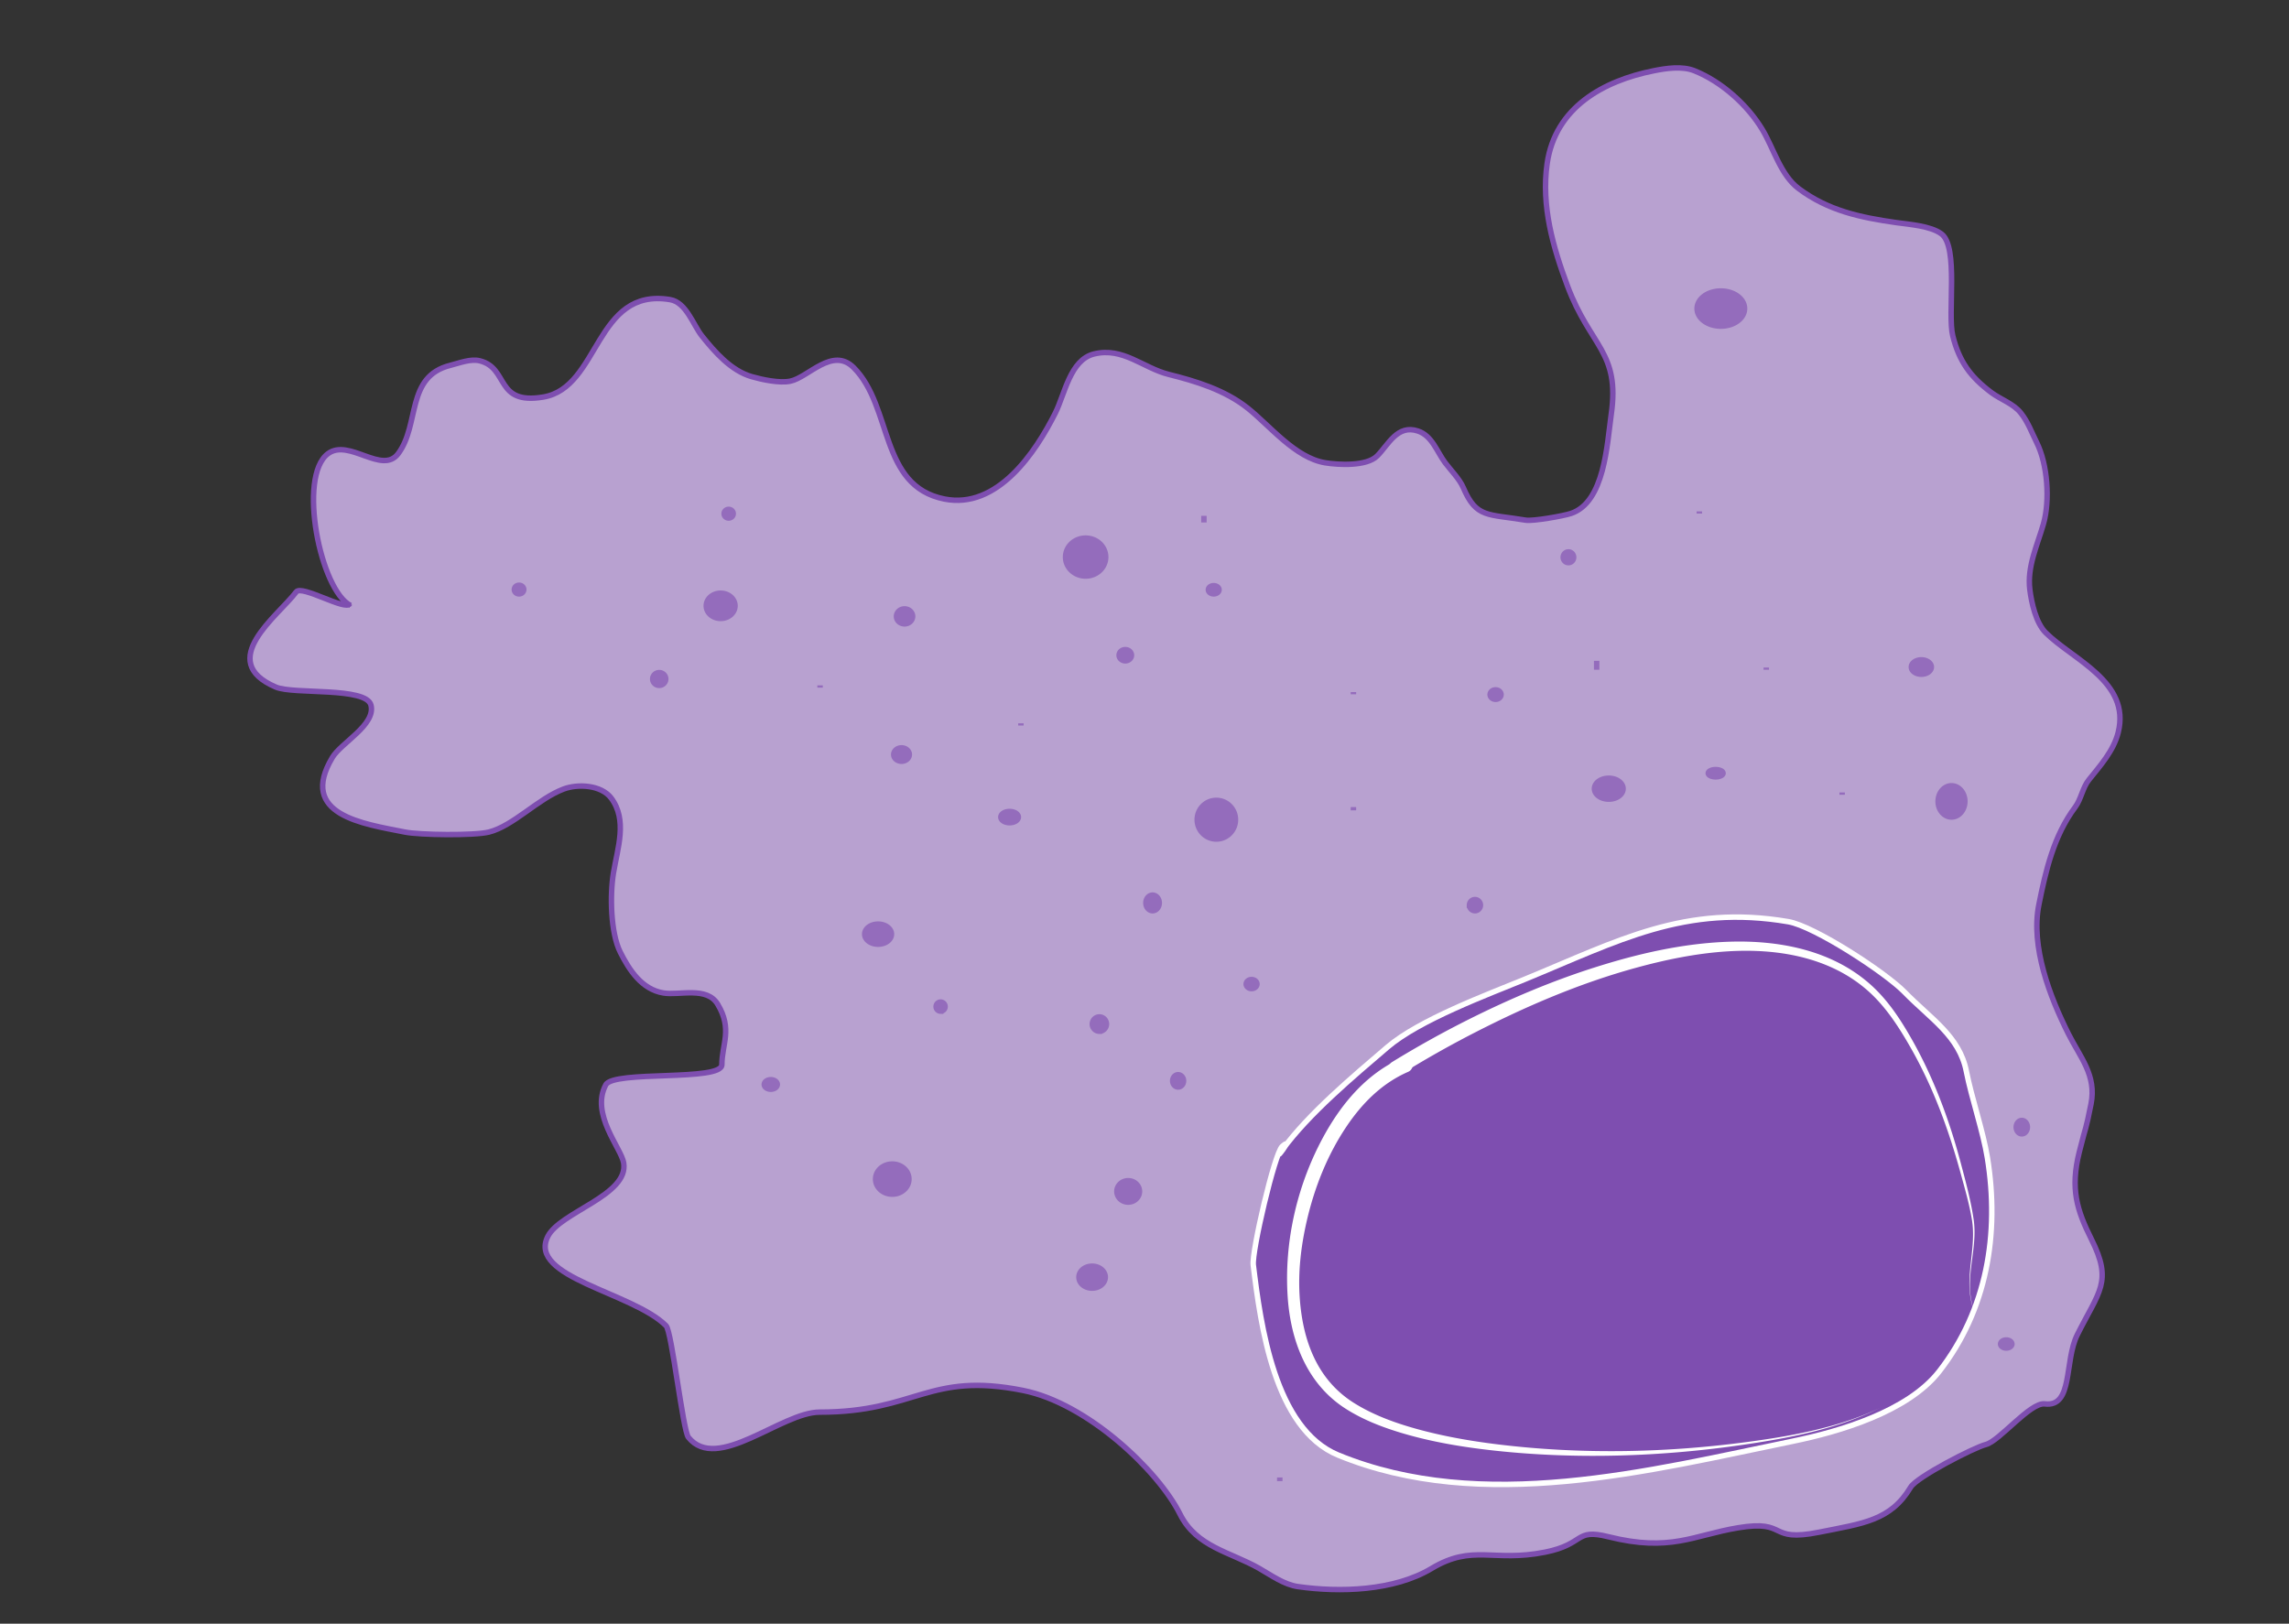 <svg
  xmlns="http://www.w3.org/2000/svg"
  xmlnsVectornator="http://vectornator.io"
  strokeLinecap="round"
  strokeLinejoin="round"
  strokeMiterlimit="10"
  clipRule="evenodd"
  viewBox="0 0 419.58 297.675"
>
  <rect x="0" y="0" width="419.58" height="297.675" fill="#333333" stroke="none"/>
  <g vectornatorLayerName="Layer 1">
    <path
      fill="#b8a1d0"
      fillRule="evenodd"
      stroke="#7e4eb0"
      strokeWidth="3.062"
      d="M64.266 111.01c-5.527-2.763-9.762-23.626-4.154-27.831 3.835-2.877 9.932 3.927 12.877 0 4.011-5.349 1.366-14.154 9.554-16.2 1.6-.4 3.71-1.254 5.4-.832 5.402 1.35 2.738 8.129 11.631 6.647 10.416-1.736 9.44-20.166 23.262-17.862 2.956.492 4.228 4.66 5.816 6.646 2.324 2.905 5.344 6.393 9.139 7.477 1.878.537 5.049 1.233 7.061.83 3.273-.654 7.736-6.387 11.631-2.491 7.175 7.174 4.681 21.705 16.616 24.092 9.693 1.939 16.721-8.517 20.355-15.784 1.741-3.483 2.709-9.713 7.061-10.8 5.31-1.328 9.035 2.57 13.708 3.738 4.929 1.232 10.309 2.846 14.539 6.23 4.056 3.246 8.658 9.06 14.124 9.97 2.433.406 7.622.686 9.554-1.246 2.064-2.064 3.696-5.83 7.477-4.57 2.607.87 3.49 3.823 4.985 5.816 1.028 1.371 2.634 2.962 3.323 4.57 2.408 5.62 4.449 4.79 11.437 5.955 1.335.222 6.905-.765 8.301-1.23 6.19-2.063 6.614-12.782 7.379-18.14 1.648-11.537-3.804-12.344-8.009-23.556-2.654-7.078-4.845-14.686-3.738-22.431 1.475-10.331 10.329-15.192 19.523-17.031 2.251-.45 5.199-.912 7.477 0 4.956 1.982 9.735 6.255 12.462 10.8 2.057 3.427 3.313 8.3 6.646 10.8 5.402 4.051 11.29 5.292 17.862 6.231 2.366.338 6.33.594 8.308 2.077 3.196 2.397 1.063 14.634 2.077 18.693 1.175 4.699 3.229 7.51 7.062 10.385 1.723 1.292 4.024 2.018 5.4 3.739 1.329 1.66 1.985 3.555 2.908 5.4 2.01 4.019 2.481 10.63 1.246 14.954-1.112 3.893-3.021 7.819-2.492 12.046.298 2.387 1.112 6.097 2.908 7.893 4.929 4.929 15.614 8.989 13.292 18.277-.851 3.405-3.309 6.11-5.4 8.724-1.136 1.42-1.4 3.528-2.492 4.984-3.931 5.242-5.413 11.695-6.647 17.862-1.545 7.73 2.017 16.912 5.401 23.678 2.158 4.316 5.203 7.628 4.154 12.877-1.078 5.388-.755 3.23-2.15 8.811-1.686 6.745-.44 10.664 2.234 16.012 3.908 7.816 1.419 9.449-2.607 17.502-2.41 4.82-.702 13.317-5.958 12.66-2.652-.332-8.33 6.83-10.798 7.447-2.15.538-12.647 5.935-13.778 7.82-3.684 6.14-8.702 6.64-16.791 8.258-9.602 1.92-5.503-2.37-14.86-.811-8.205 1.368-12.368 4.493-23.772 1.642-6.285-1.571-4.145 1.335-11.603 2.827-9.509 1.902-13.217-1.56-20.798 2.988-6.915 4.15-16.871 4.414-24.508 3.323-2.535-.362-4.909-2.092-7.062-3.323-5.367-3.067-11.508-3.908-14.539-9.969-3.987-7.974-16.965-20.309-28.756-22.667-17.42-3.484-19.522 3.974-37.292 3.974-7.027 0-18.815 11.181-24.067 4.616-1.017-1.27-3.038-19.4-4.091-20.453-6.136-6.136-25.433-8.856-21.68-16.363 2.243-4.486 14.897-7.564 13.908-13.499-.45-2.697-6.136-8.999-3.273-14.317 1.447-2.687 21.272-.569 21.272-3.682 0-3.726 1.995-6.48-.761-11.073-2.003-3.339-6.987-1.58-9.97-2.077-3.947-.658-6.256-4.205-7.892-7.477-1.794-3.588-1.911-10.55-1.247-14.539.757-4.539 2.602-9.686-.415-13.708-1.817-2.424-6.105-2.644-8.723-1.662-4.685 1.757-9.227 6.772-13.708 7.893-2.678.669-12.675.539-15.37 0-7.652-1.531-19.65-3.113-13.293-13.708 1.59-2.648 7.96-5.961 7.062-9.554-.853-3.411-14.187-1.927-17.447-3.324-11.15-4.779.458-13.072 3.739-17.446 1.007-1.344 9.115 3.558 9.815 2.158"
    ></path>
    <path
      fill="#7e4eb0"
      fillRule="evenodd"
      stroke="#fff"
      d="M235.024 210.195c-1.379 1.217-5.595 19.232-5.291 21.734 1.335 10.97 3.896 30.046 15.56 34.837 26.348 10.824 57.056 2.855 83.403-2.556 8.4-1.726 21.005-5.392 26.763-12.785 8.751-11.234 11.097-25.24 8.836-39.17-.789-4.862-2.922-11.046-3.854-15.834-1.26-6.47-6.599-9.68-11.306-14.514-3.524-3.62-16.571-12.117-21.327-12.931-18.986-3.25-31.18 3.52-48.307 10.556-6.8 2.793-19.325 7.432-25.183 12.445-6.289 5.383-14.421 12.184-19.294 18.857-1.896 2.596 2.31-2.678 0-.639z"
    ></path>
    <path
      fill="#946cbc"
      fillRule="evenodd"
      stroke="#946cbc"
      strokeWidth="3.062"
      d="M187.135 132.811v-.204.409-.205zm60.951-5.727v-.204.409-.205zm75.677-4.499v-.205.409-.204zm-173.443 3.272v-.204.409-.205zm97.766 22.405v-.298.596-.298zm65.041-6.504c0-.368.608-.666 1.357-.666.75 0 1.357.298 1.357.666 0 .368-.607.666-1.357.666-.749 0-1.357-.298-1.357-.666zm-154.626 29.505c0-1.016 1.099-1.841 2.454-1.841 1.356 0 2.455.825 2.455 1.841 0 1.017-1.099 1.841-2.455 1.841-1.355 0-2.454-.824-2.454-1.841zm51.542-5.727c0-.79.549-1.431 1.227-1.431s1.227.641 1.227 1.431c0 .791-.549 1.432-1.227 1.432s-1.227-.641-1.227-1.432zm-12.272 68.611c0-1.112 1.081-2.013 2.416-2.013 1.334 0 2.415.901 2.415 2.013 0 1.112-1.081 2.014-2.415 2.014-1.335 0-2.416-.902-2.416-2.014zM119.64 124.483c0-.646.536-1.17 1.197-1.17s1.197.524 1.197 1.17c0 .646-.536 1.17-1.197 1.17s-1.197-.524-1.197-1.17zm101.857-16.357c0-.416.438-.754.979-.754.541 0 .979.338.979.754 0 .417-.438.755-.979.755-.541 0-.979-.338-.979-.755zm-21.272 79.622c0-.723.58-1.309 1.296-1.309.715 0 1.295.586 1.295 1.309s-.58 1.31-1.295 1.31a1.303 1.303 0 01-1.296-1.31zm69.132-21.804c0-.565.45-1.023 1.005-1.023.555 0 1.005.458 1.005 1.023 0 .566-.45 1.024-1.005 1.024a1.014 1.014 0 01-1.005-1.024zm-64.223-45.818c0-.568.508-1.028 1.135-1.028s1.135.46 1.135 1.028c0 .567-.508 1.027-1.135 1.027s-1.135-.46-1.135-1.027zM132.73 94.178c0-.44.375-.796.838-.796.463 0 .838.356.838.796 0 .439-.375.795-.838.795-.463 0-.838-.356-.838-.795zm7.363 104.642c0-.483.534-.874 1.194-.874.659 0 1.194.391 1.194.874 0 .482-.535.873-1.194.873-.66 0-1.194-.391-1.194-.873zm133.048-71.479c0-.478.449-.865 1.003-.865.554 0 1.003.387 1.003.865s-.449.865-1.003.865c-.554 0-1.003-.387-1.003-.865zm77.211-5.052c0-.728.822-1.318 1.835-1.318 1.014 0 1.835.59 1.835 1.318 0 .728-.821 1.318-1.835 1.318-1.013 0-1.835-.59-1.835-1.318zM311.491 93.95v-.204.409-.205zm-24.953 8.22c0-.544.43-.984.96-.984s.96.44.96.984c0 .543-.43.984-.96.984s-.96-.441-.96-.984zm-58.11 78.244c0-.457.443-.828.989-.828.547 0 .99.371.99.828 0 .458-.443.829-.99.829-.546 0-.989-.371-.989-.829zm-44.974-30.612c0-.568.72-1.028 1.607-1.028.888 0 1.608.46 1.608 1.028 0 .568-.72 1.028-1.608 1.028-.887 0-1.607-.46-1.607-1.028zm-19.129-36.799c0-.757.663-1.371 1.481-1.371.818 0 1.481.614 1.481 1.371s-.663 1.37-1.481 1.37c-.818 0-1.481-.613-1.481-1.37zm-70.047-4.915c0-.439.387-.794.864-.794.478 0 .865.355.865.794 0 .438-.387.793-.865.793-.477 0-.864-.355-.864-.793zm77.313 76.458c0-.459.369-.831.825-.831.456 0 .825.372.825.831 0 .458-.369.83-.825.83a.828.828 0 01-.825-.83zm62.996 86.661v-.337.674-.337zm-29.862-52.78c0-1.084.929-1.962 2.074-1.962 1.145 0 2.074.878 2.074 1.962s-.929 1.963-2.074 1.963c-1.145 0-2.074-.879-2.074-1.963zm14.726-68.147c0-1.957 1.571-3.543 3.508-3.543s3.508 1.586 3.508 3.543c0 1.956-1.571 3.542-3.508 3.542s-3.508-1.586-3.508-3.542zm72.814-5.684c0-1.06 1.176-1.919 2.627-1.919 1.451 0 2.628.859 2.628 1.919s-1.177 1.919-2.628 1.919-2.627-.859-2.627-1.919zm62.996 2.328c0-1.582 1.099-2.864 2.454-2.864 1.356 0 2.454 1.282 2.454 2.864 0 1.581-1.098 2.863-2.454 2.863-1.355 0-2.454-1.282-2.454-2.863zm-62.587-24.953v-.818 1.636-.818zm-71.995-26.794v-.613 1.227-.614zm146.035 151.228c0-.408.464-.739 1.037-.739.572 0 1.036.331 1.036.739 0 .409-.464.74-1.036.74-.573 0-1.037-.331-1.037-.74zm2.864-39.758c0-.677.458-1.227 1.023-1.227.564 0 1.022.55 1.022 1.227 0 .678-.458 1.227-1.022 1.227-.565 0-1.023-.549-1.023-1.227zm-31.907-61.155v-.204.409-.205zm-122.719 52.667c0-.621.447-1.124.999-1.124s1 .503 1 1.124c0 .622-.448 1.125-1 1.125s-.999-.503-.999-1.125zm-54.456 18.012c0-1.524 1.369-2.759 3.058-2.759 1.689 0 3.058 1.235 3.058 2.759 0 1.524-1.369 2.759-3.058 2.759-1.689 0-3.058-1.235-3.058-2.759zM311.082 56.572c0-1.779 1.949-3.221 4.353-3.221s4.352 1.442 4.352 3.221c0 1.78-1.948 3.221-4.352 3.221-2.404 0-4.353-1.442-4.353-3.221zm-147.263 81.762c0-.678.641-1.228 1.431-1.228.791 0 1.432.55 1.432 1.228 0 .677-.641 1.227-1.432 1.227-.79 0-1.431-.55-1.431-1.227zm31.498-36.203c0-1.92 1.648-3.477 3.681-3.477 2.033 0 3.682 1.557 3.682 3.477 0 1.921-1.649 3.477-3.682 3.477s-3.681-1.556-3.681-3.477zm-65.86 8.937c0-1.277 1.181-2.313 2.638-2.313 1.457 0 2.638 1.036 2.638 2.313 0 1.277-1.181 2.313-2.638 2.313-1.457 0-2.638-1.036-2.638-2.313z"
    ></path>
    <path
      fill="#fff"
      d="M257 193.938c-6.298 2.787-10.846 8.069-14.156 14-4.994 8.947-7.483 19.514-6.813 29.75.53 8.085 3.514 15.997 10.563 20.531 3.265 2.1 6.946 3.503 10.656 4.593 5.235 1.539 10.647 2.45 16.062 3.063 15.305 1.732 31.212 1.209 46.438-1.031 8.34-1.227 17.163-2.92 24.75-6.688-7.633 3.639-16.469 5.191-24.812 6.282-14.878 1.944-30.158 2.19-45.063.374-5.07-.617-10.139-1.501-15.063-2.874-3.955-1.104-7.918-2.552-11.406-4.75-6.918-4.362-9.466-11.801-9.937-19.657-.278-4.634.295-9.3 1.343-13.812 1.394-5.999 3.709-11.858 7.126-17 2.899-4.364 6.584-8.115 11.437-10.219a1.404 1.404 0 00.719-1.844 1.404 1.404 0 00-1.844-.718z"
    ></path>
    <path
      fill="#fff"
      d="M316.781 172.656c-8.337.299-16.481 2.172-24.406 4.688-7.937 2.519-15.618 5.777-23.063 9.5a187.624 187.624 0 00-14.156 7.875 1.375 1.375 0 00-.437 1.906 1.374 1.374 0 001.906.437 190.137 190.137 0 0113.875-7.843c9.306-4.765 19.036-8.931 29.125-11.719 5.64-1.559 11.368-2.743 17.219-3.094 8.913-.534 18.368 1.032 25.312 7.032 3.401 2.938 5.851 6.752 8.063 10.624 4.089 7.158 6.944 14.947 9.125 22.876.791 2.875 1.644 5.803 2.125 8.75.622 3.816-.427 7.591-.469 11.406-.024 2.139.333 4.123 1.156 6.094a14.984 14.984 0 01-1.062-6.094c.11-3.835 1.245-7.62.687-11.469-.508-3.507-1.467-7.017-2.375-10.437-2.122-7.996-5.056-15.847-9.187-23.032-2.019-3.511-4.25-6.872-7.281-9.594-7.112-6.385-16.862-8.239-26.157-7.906z"
    ></path>
  </g>
</svg>
